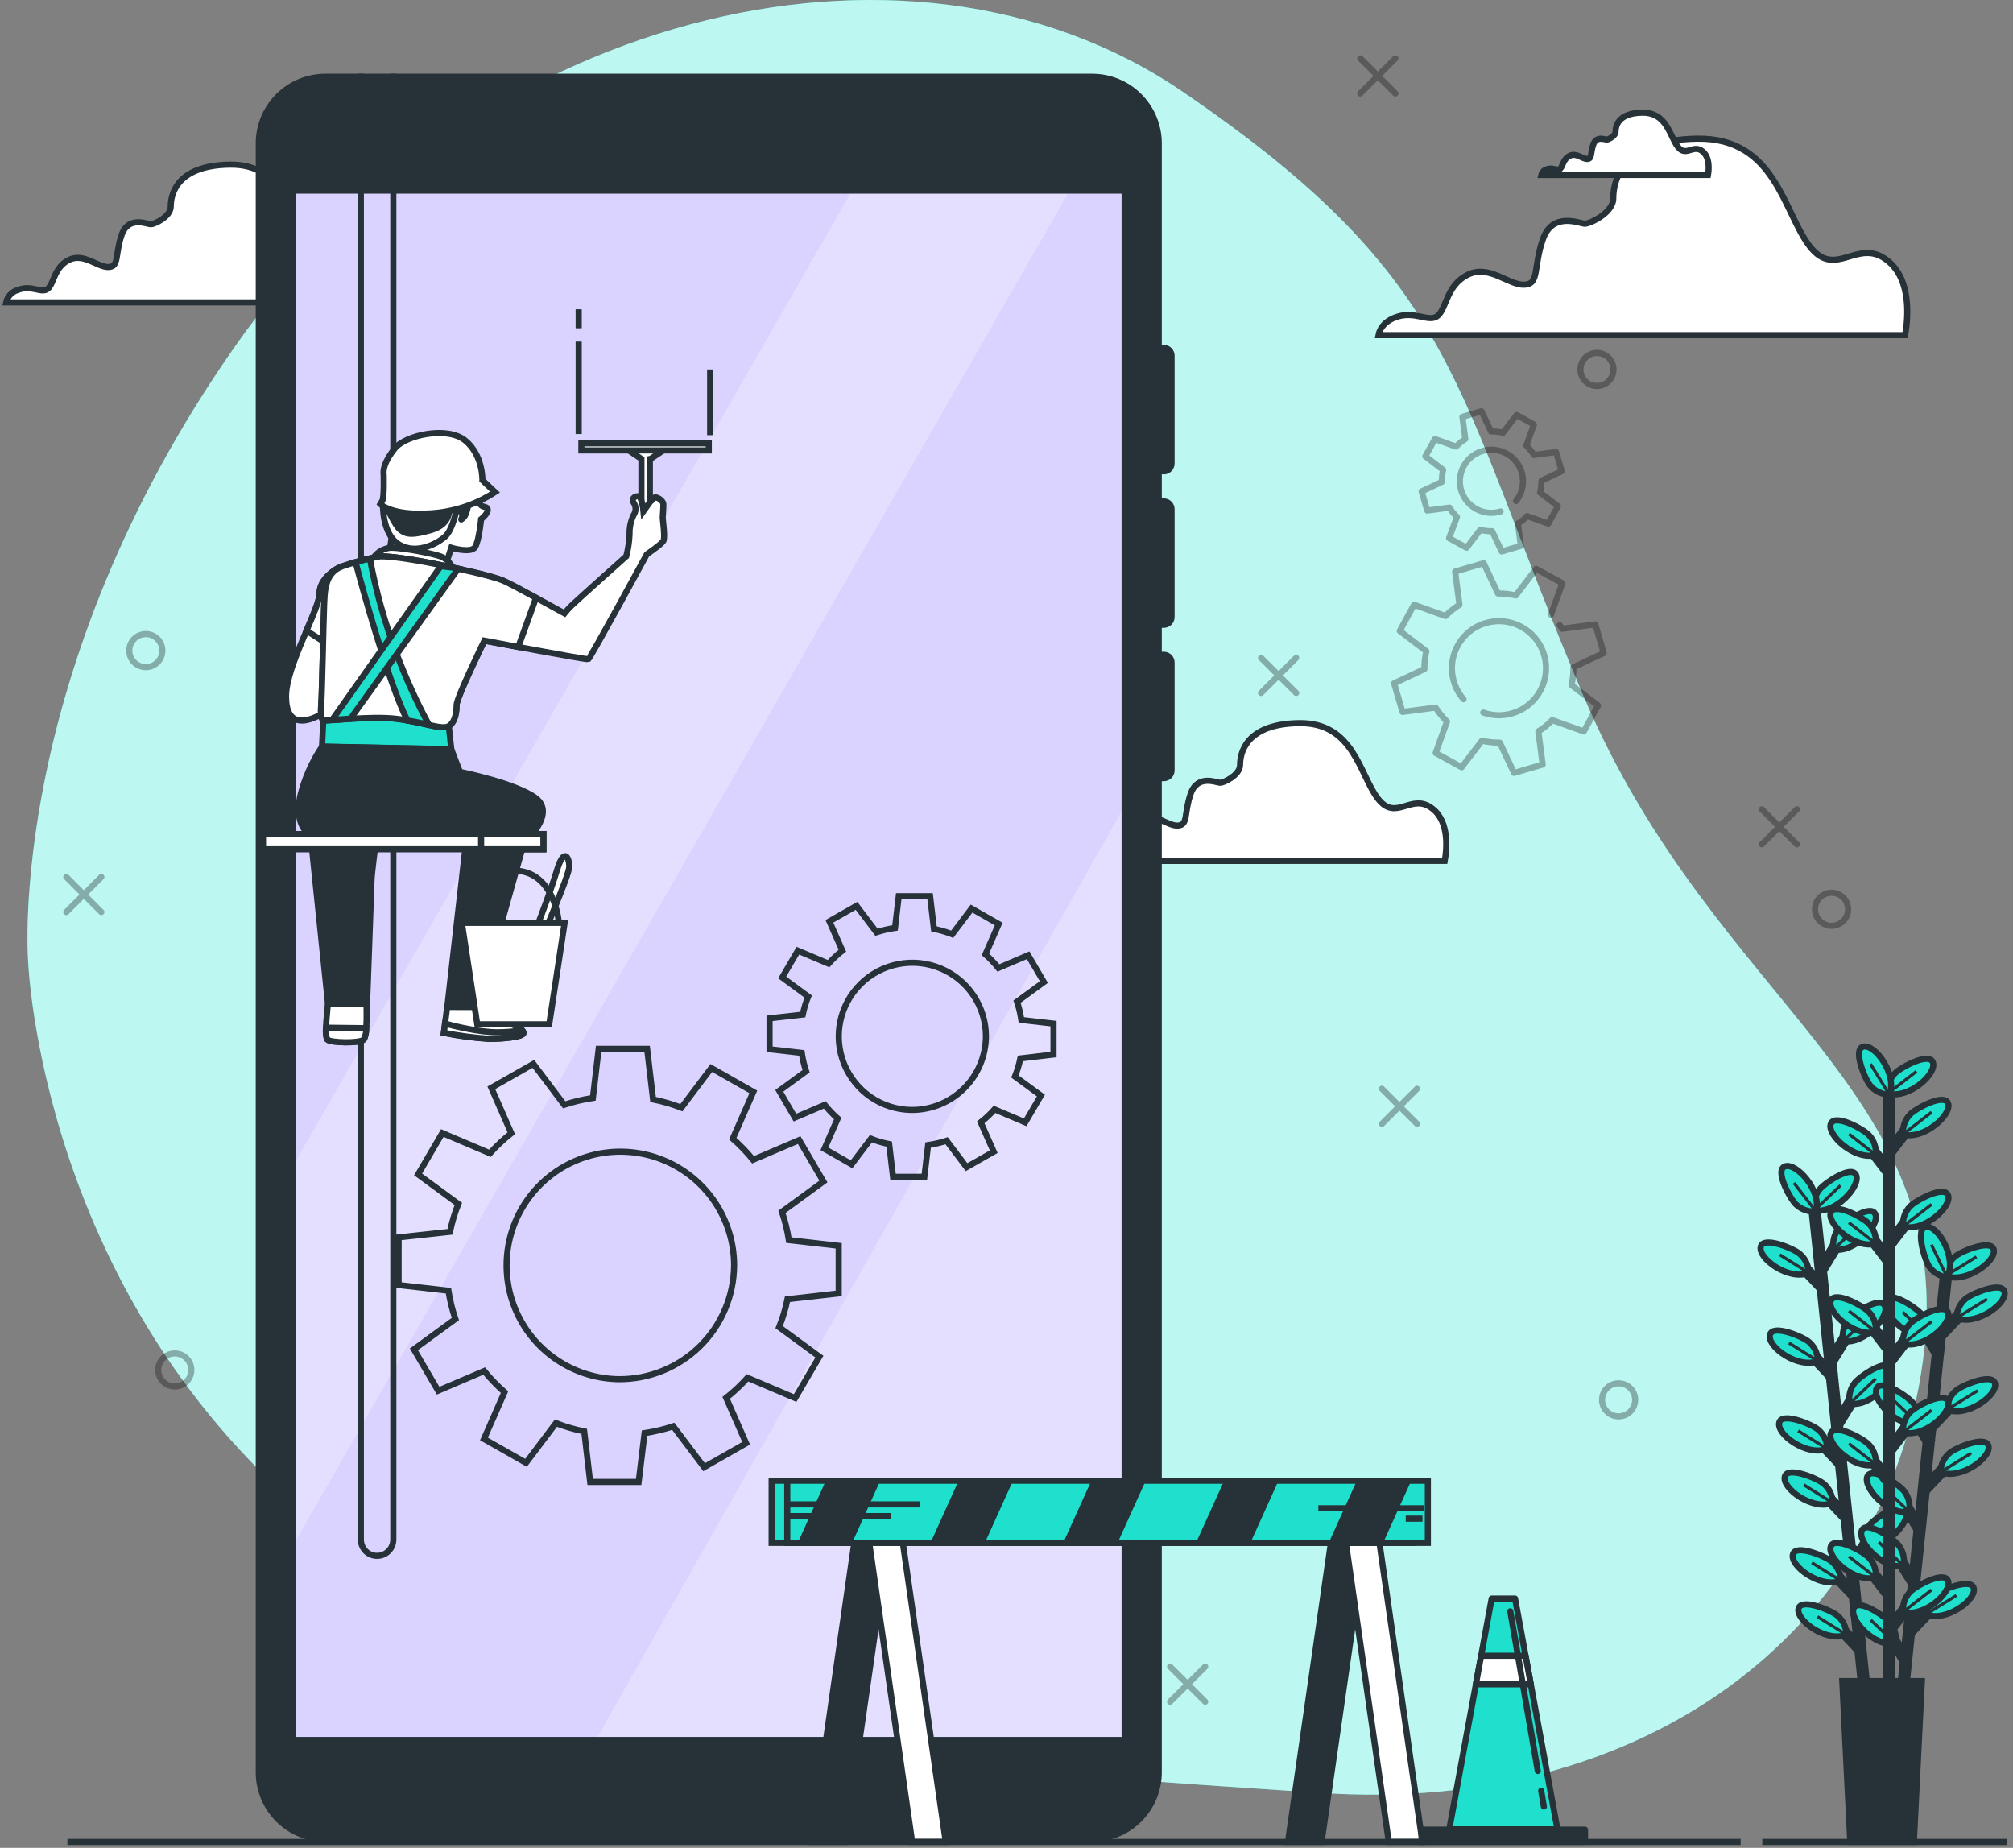 <svg width="329" height="302" viewBox="0 0 329 302" fill="none" xmlns="http://www.w3.org/2000/svg">
<rect x="0" y="0" width="329" height="302" fill="#808080" stroke="none"/>
<path d="M4.587 156.87C4.587 156.87 6.42 212.576 52.891 249.708C99.363 286.84 163.835 289.5 216.009 293.024C268.184 296.547 308.245 267.021 314.28 222.382C320.316 177.743 280.46 164.632 258.83 113.816C237.2 63 239.125 46.295 193.361 15.036C147.596 -16.224 76.014 3.007 38.479 56.519C0.943 110.031 4.587 156.87 4.587 156.87Z" fill="#1EE3CF"/>
<path opacity="0.7" d="M4.587 156.87C4.587 156.87 6.42 212.576 52.891 249.708C99.363 286.84 163.835 289.5 216.009 293.024C268.184 296.547 308.245 267.021 314.28 222.382C320.316 177.743 280.46 164.632 258.83 113.816C237.2 63 239.125 46.295 193.361 15.036C147.596 -16.224 76.014 3.007 38.479 56.519C0.943 110.031 4.587 156.87 4.587 156.87Z" fill="white"/>
<path d="M311.372 54.771C311.825 52.189 312.483 45.771 308.542 42.63C303.589 38.632 300.052 45.821 295.757 40.231C291.462 34.642 290.181 22.486 277.41 22.663C264.639 22.84 263.67 30.014 263.67 32.413C263.67 34.812 259.835 36.566 259.035 36.566C258.236 36.566 253.757 34.486 252.158 39.128C250.559 43.769 251.648 46.444 249.108 46.536C246.568 46.628 243.391 43.182 239.91 44.887C236.429 46.592 236.45 50.3 235.014 51.58C233.578 52.861 231.179 50.618 227.981 51.899C226.042 52.67 225.462 53.915 225.299 54.771H311.372Z" fill="white" stroke="#263238" stroke-miterlimit="10"/>
<path d="M61.361 49.422C61.686 47.611 62.146 43.111 59.408 40.932C55.934 38.102 53.465 43.175 50.443 39.255C47.422 35.335 46.517 26.781 37.552 26.908C28.587 27.036 27.908 32.066 27.908 33.743C27.908 35.42 25.219 36.658 24.66 36.658C24.101 36.658 20.96 35.187 19.863 38.441C18.767 41.696 19.502 43.571 17.741 43.642C15.979 43.712 13.7 41.279 11.274 42.474C8.847 43.67 8.854 46.288 7.835 47.179C6.816 48.071 5.146 46.472 2.882 47.406C2.418 47.545 1.999 47.806 1.669 48.16C1.338 48.514 1.107 48.95 1 49.422H61.361Z" fill="white" stroke="#263238" stroke-miterlimit="10"/>
<path d="M236.125 140.696C236.45 138.885 236.91 134.385 234.172 132.205C230.698 129.375 228.229 134.448 225.207 130.529C222.186 126.609 221.28 118.054 212.316 118.182C203.351 118.309 202.672 123.34 202.672 125.017C202.672 126.694 199.983 127.932 199.424 127.932C198.865 127.932 195.724 126.474 194.599 129.729C193.474 132.984 194.238 134.859 192.476 134.929C190.714 135 188.479 132.566 186.052 133.783C183.625 135 183.632 137.576 182.62 138.467C181.608 139.359 179.931 137.76 177.667 138.694C177.203 138.833 176.784 139.093 176.454 139.448C176.123 139.802 175.892 140.238 175.785 140.71L236.125 140.696Z" fill="white" stroke="#263238" stroke-miterlimit="10"/>
<path d="M279.151 28.592C279.292 27.771 279.504 25.762 278.266 24.743C276.696 23.477 275.585 25.755 274.219 23.986C272.854 22.217 272.457 18.368 268.396 18.418C264.335 18.467 264.045 20.745 264.045 21.503C264.045 22.26 262.828 22.819 262.58 22.819C262.332 22.819 260.91 22.161 260.401 23.632C259.891 25.104 260.238 25.946 259.431 25.981C258.625 26.017 257.634 24.913 256.538 25.465C255.441 26.017 255.441 27.177 254.988 27.587C254.535 27.998 253.771 27.283 252.759 27.686C252.549 27.749 252.359 27.866 252.21 28.027C252.06 28.187 251.957 28.385 251.91 28.599L279.151 28.592Z" fill="white" stroke="#263238" stroke-miterlimit="10"/>
<path d="M76.679 142.274V139.047" stroke="#263238" stroke-miterlimit="10"/>
<g opacity="0.3">
<path d="M261.003 63.085C262.495 63.085 263.705 61.875 263.705 60.382C263.705 58.89 262.495 57.679 261.003 57.679C259.51 57.679 258.3 58.89 258.3 60.382C258.3 61.875 259.51 63.085 261.003 63.085Z" stroke="black" stroke-linecap="round" stroke-linejoin="round"/>
<path d="M23.833 109.033C25.325 109.033 26.535 107.823 26.535 106.33C26.535 104.838 25.325 103.628 23.833 103.628C22.34 103.628 21.13 104.838 21.13 106.33C21.13 107.823 22.34 109.033 23.833 109.033Z" stroke="black" stroke-linecap="round" stroke-linejoin="round"/>
<path d="M227.217 248.894C228.71 248.894 229.92 247.684 229.92 246.191C229.92 244.699 228.71 243.488 227.217 243.488C225.724 243.488 224.514 244.699 224.514 246.191C224.514 247.684 225.724 248.894 227.217 248.894Z" stroke="black" stroke-linecap="round" stroke-linejoin="round"/>
<path d="M28.566 226.599C30.059 226.599 31.269 225.389 31.269 223.896C31.269 222.404 30.059 221.194 28.566 221.194C27.073 221.194 25.863 222.404 25.863 223.896C25.863 225.389 27.073 226.599 28.566 226.599Z" stroke="black" stroke-linecap="round" stroke-linejoin="round"/>
<path d="M211.842 107.512L206.104 113.25" stroke="black" stroke-linecap="round" stroke-linejoin="round"/>
<path d="M211.842 113.25L206.104 107.512" stroke="black" stroke-linecap="round" stroke-linejoin="round"/>
<path d="M191.238 272.385L196.977 278.116" stroke="black" stroke-linecap="round" stroke-linejoin="round"/>
<path d="M196.977 272.385L191.238 278.116" stroke="black" stroke-linecap="round" stroke-linejoin="round"/>
<path d="M10.835 143.328L16.566 149.059" stroke="black" stroke-linecap="round" stroke-linejoin="round"/>
<path d="M16.566 143.328L10.835 149.059" stroke="black" stroke-linecap="round" stroke-linejoin="round"/>
<path d="M222.321 9.538L228.059 15.276" stroke="black" stroke-linecap="round" stroke-linejoin="round"/>
<path d="M228.059 9.538L222.321 15.276" stroke="black" stroke-linecap="round" stroke-linejoin="round"/>
<path d="M264.54 231.481C266.033 231.481 267.243 230.271 267.243 228.779C267.243 227.286 266.033 226.076 264.54 226.076C263.048 226.076 261.837 227.286 261.837 228.779C261.837 230.271 263.048 231.481 264.54 231.481Z" stroke="black" stroke-linecap="round" stroke-linejoin="round"/>
<path d="M299.344 151.309C300.837 151.309 302.047 150.099 302.047 148.606C302.047 147.114 300.837 145.904 299.344 145.904C297.852 145.904 296.642 147.114 296.642 148.606C296.642 150.099 297.852 151.309 299.344 151.309Z" stroke="black" stroke-linecap="round" stroke-linejoin="round"/>
<path d="M225.858 177.934L231.597 183.672" stroke="black" stroke-linecap="round" stroke-linejoin="round"/>
<path d="M231.597 177.934L225.858 183.672" stroke="black" stroke-linecap="round" stroke-linejoin="round"/>
<path d="M287.953 132.262L293.684 137.993" stroke="black" stroke-linecap="round" stroke-linejoin="round"/>
<path d="M293.684 132.262L287.953 137.993" stroke="black" stroke-linecap="round" stroke-linejoin="round"/>
<path d="M83.132 14.271L88.864 20.003" stroke="black" stroke-linecap="round" stroke-linejoin="round"/>
<path d="M88.864 14.271L83.132 20.003" stroke="black" stroke-linecap="round" stroke-linejoin="round"/>
</g>
<path d="M185.925 25.486H43.121V290.031H185.925V25.486Z" fill="#DAD2FF"/>
<path opacity="0.3" d="M142.503 25.486L43.121 198.856V260.887L178.057 25.486H142.503Z" fill="white"/>
<path opacity="0.3" d="M185.925 133.84L183.562 132.135L97.665 283.868L100.008 290.031H185.925V133.84Z" fill="white"/>
<path d="M190.212 77.533C190.679 77.531 191.126 77.345 191.456 77.015C191.786 76.685 191.972 76.238 191.974 75.771V58.132C191.974 57.664 191.789 57.215 191.459 56.884C191.128 56.553 190.68 56.365 190.212 56.363C190.101 56.364 189.989 56.376 189.88 56.399V23.406C189.874 20.392 188.673 17.504 186.54 15.375C184.407 13.245 181.516 12.05 178.503 12.05H53.161C50.149 12.053 47.262 13.251 45.132 15.38C43.002 17.508 41.803 20.395 41.797 23.406V289.649C41.797 292.665 42.995 295.558 45.127 297.691C47.259 299.825 50.151 301.024 53.168 301.026H178.503C181.52 301.026 184.414 299.827 186.548 297.694C188.681 295.56 189.88 292.666 189.88 289.649V127.677C189.991 127.688 190.102 127.688 190.212 127.677C190.68 127.677 191.128 127.491 191.458 127.161C191.789 126.831 191.974 126.383 191.974 125.915V108.276C191.974 107.809 191.789 107.361 191.458 107.03C191.128 106.7 190.68 106.514 190.212 106.514C190.102 106.507 189.991 106.507 189.88 106.514V102.616C189.991 102.627 190.102 102.627 190.212 102.616C190.68 102.614 191.128 102.427 191.459 102.095C191.789 101.764 191.974 101.315 191.974 100.847V83.215C191.972 82.748 191.786 82.301 191.456 81.971C191.126 81.641 190.679 81.455 190.212 81.453C190.102 81.442 189.991 81.442 189.88 81.453V77.498C189.989 77.52 190.101 77.532 190.212 77.533ZM183.307 283.868H48.378V31.656H183.307V283.868Z" fill="#263238"/>
<path d="M137.075 211.387V203.604L128.931 202.677C128.69 201.105 128.311 199.556 127.799 198.05L134.578 193.097L130.615 186.326L123.087 189.545C122.076 188.306 120.964 187.154 119.762 186.099L123.122 178.451L116.252 174.545L111.363 181.033C109.862 180.451 108.314 179.999 106.736 179.682L105.766 171.411H97.842L96.901 179.441C95.308 179.681 93.739 180.055 92.21 180.559L87.172 173.873L80.302 177.779L83.563 185.208C82.309 186.197 81.142 187.293 80.075 188.484L72.292 185.172L68.33 191.937L74.91 196.762C74.321 198.238 73.864 199.762 73.545 201.319L65.146 202.231V210.014L73.29 210.941C73.534 212.514 73.915 214.062 74.429 215.569L67.644 220.521L71.606 227.286L79.134 224.073C80.145 225.312 81.258 226.465 82.46 227.519L79.099 235.168L85.969 239.073L90.858 232.585C92.36 233.164 93.908 233.616 95.486 233.937L96.455 242.201H104.379L105.349 234.22C106.941 233.98 108.511 233.606 110.04 233.102L115.078 239.788L121.948 235.875L118.686 228.453C119.941 227.463 121.108 226.367 122.174 225.177L129.957 228.488L133.92 221.717L127.339 216.899C127.929 215.421 128.386 213.894 128.705 212.335L137.075 211.387ZM101.125 225.403C97.459 225.352 93.89 224.218 90.867 222.143C87.843 220.069 85.501 217.147 84.134 213.745C82.766 210.343 82.435 206.613 83.182 203.024C83.929 199.434 85.72 196.146 88.331 193.571C90.941 190.997 94.255 189.252 97.854 188.555C101.454 187.859 105.179 188.242 108.561 189.657C111.944 191.071 114.833 193.455 116.864 196.506C118.896 199.558 119.981 203.143 119.981 206.809C119.964 209.268 119.463 211.7 118.507 213.966C117.55 216.231 116.156 218.286 114.405 220.013C112.654 221.739 110.58 223.104 108.301 224.029C106.023 224.954 103.584 225.421 101.125 225.403Z" stroke="#263238" stroke-miterlimit="10"/>
<path d="M172.184 172.345V167.293L166.927 166.691C166.775 165.678 166.539 164.679 166.219 163.705L170.606 160.5L168.038 156.12L163.177 158.201C162.533 157.399 161.823 156.654 161.054 155.972L163.226 151.019L158.79 148.493L155.627 152.689C154.659 152.31 153.66 152.017 152.641 151.812L152.012 146.47H146.889L146.281 151.656C145.253 151.807 144.24 152.044 143.252 152.363L139.99 148.047L135.554 150.573L137.677 155.37C136.864 156.011 136.109 156.721 135.42 157.493L130.403 155.37L127.842 159.75L132.087 162.863C131.705 163.819 131.409 164.806 131.203 165.814L125.776 166.429V171.481L131.04 172.083C131.188 173.097 131.425 174.096 131.748 175.069L127.361 178.274L129.922 182.654L134.79 180.573C135.434 181.375 136.144 182.12 136.913 182.802L134.741 187.755L139.177 190.281L142.34 186.106C143.307 186.487 144.306 186.78 145.325 186.984L145.955 192.326H151.078L151.686 187.139C152.714 186.988 153.727 186.751 154.715 186.432L157.969 190.748L162.413 188.222L160.29 183.425C161.103 182.785 161.858 182.074 162.547 181.302L167.557 183.425L170.125 179.045L165.88 175.932C166.261 174.977 166.557 173.989 166.764 172.981L172.184 172.345ZM148.955 181.401C146.583 181.37 144.273 180.639 142.315 179.299C140.358 177.959 138.841 176.069 137.954 173.869C137.067 171.669 136.851 169.255 137.333 166.932C137.814 164.609 138.972 162.481 140.66 160.814C142.349 159.147 144.492 158.017 146.821 157.566C149.15 157.114 151.56 157.361 153.749 158.276C155.938 159.191 157.807 160.732 159.122 162.707C160.437 164.681 161.139 167.001 161.139 169.373C161.129 170.963 160.806 172.535 160.188 174C159.57 175.465 158.67 176.794 157.538 177.91C156.407 179.027 155.067 179.911 153.594 180.509C152.121 181.108 150.545 181.411 148.955 181.401Z" stroke="#263238" stroke-miterlimit="10"/>
<path opacity="0.3" d="M253.488 100.451L255.342 95.307L251.061 92.972L247.736 97.316C246.781 97.091 245.802 96.984 244.821 96.998L242.493 92.045L237.823 93.418L238.531 98.838C237.7 99.357 236.935 99.975 236.252 100.677L231.108 98.83L228.774 103.111L233.118 106.429C232.893 107.385 232.786 108.363 232.8 109.345L227.847 111.679L229.226 116.349L234.639 115.642C235.162 116.472 235.782 117.237 236.486 117.92L234.639 123.064L238.884 125.399L242.21 121.054C243.165 121.279 244.144 121.386 245.125 121.373L247.453 126.326L252.13 124.953L251.422 119.533C252.255 119.017 253.02 118.399 253.7 117.694L258.851 119.54L261.179 115.295L256.842 111.97C257.061 111.014 257.165 110.035 257.153 109.054L262.106 106.727L260.733 102.05L255.314 102.757C255.186 102.552 255.052 102.354 254.917 102.156M239.203 114.276C237.97 112.87 237.292 111.062 237.296 109.192C237.3 107.321 237.985 105.516 239.223 104.115C240.462 102.713 242.168 101.811 244.024 101.577C245.88 101.342 247.757 101.793 249.305 102.843C250.853 103.893 251.965 105.471 252.433 107.281C252.901 109.092 252.694 111.011 251.849 112.68C251.005 114.349 249.581 115.653 247.844 116.348C246.108 117.043 244.178 117.081 242.415 116.455" stroke="black" stroke-linecap="round" stroke-linejoin="round"/>
<path opacity="0.3" d="M245.259 83.59C244.116 83.939 242.887 83.88 241.782 83.423C240.677 82.966 239.765 82.14 239.202 81.085C238.639 80.03 238.46 78.812 238.696 77.64C238.932 76.468 239.568 75.414 240.494 74.658C241.421 73.903 242.582 73.493 243.777 73.499C244.973 73.504 246.13 73.925 247.049 74.689C247.969 75.453 248.595 76.513 248.819 77.688C249.044 78.862 248.853 80.078 248.281 81.128C248.139 81.396 247.971 81.65 247.778 81.885M236.833 87.948L239.698 89.512L241.92 86.604C242.559 86.758 243.215 86.83 243.873 86.816L245.436 90.128L248.564 89.208L248.083 85.578C248.639 85.232 249.15 84.819 249.604 84.347L253.05 85.585L254.613 82.72L251.705 80.498C251.859 79.863 251.937 79.212 251.939 78.559L255.243 77.003L254.323 73.875L250.7 74.356C250.352 73.798 249.936 73.284 249.462 72.828L250.7 69.382L247.87 67.826L245.641 70.727C245.004 70.578 244.35 70.509 243.696 70.521L242.132 67.21L239.005 68.13L239.486 71.753C238.931 72.103 238.42 72.519 237.965 72.991L234.519 71.753L232.955 74.583L235.863 76.805C235.715 77.445 235.644 78.1 235.651 78.757L232.347 80.314L233.266 83.441L236.889 82.96C237.239 83.516 237.652 84.028 238.12 84.488L236.833 87.948Z" stroke="black" stroke-linecap="round" stroke-linejoin="round"/>
<path d="M58.977 12.05V251.618C58.975 252.195 59.161 252.757 59.507 253.218C59.853 253.68 60.34 254.016 60.894 254.176C61.448 254.336 62.04 254.311 62.578 254.105C63.117 253.899 63.574 253.522 63.88 253.033C64.143 252.608 64.283 252.118 64.283 251.618V12.05" stroke="#263238" stroke-miterlimit="10"/>
<path d="M77.981 81.389C78.078 81.785 78.262 82.155 78.519 82.472C78.957 83.017 79.715 82.691 79.715 83.342C79.715 83.993 78.632 84.856 78.632 84.856C78.632 84.856 78.306 88.323 77.656 89.406C77.005 90.488 73.757 89.519 73.757 89.519L72.887 92.222L63.462 91.465L64 87.927L63.023 82.465C63.023 82.465 63.455 80.3 65.189 79.543C66.922 78.786 73.856 79.323 75.158 79.543C76.46 79.762 77.981 81.389 77.981 81.389Z" fill="white" stroke="#263238" stroke-miterlimit="10"/>
<path d="M63.023 82.465C63.023 82.465 63.455 86.802 63.993 87.885C64.531 88.967 66.377 89.399 69.087 88.967C71.797 88.536 72.986 87.665 73.332 86.583C73.679 85.5 74.309 83.547 74.748 83.441C75.186 83.335 75.292 83.335 75.512 83.986C75.731 84.637 74.967 85.281 75.724 84.637C76.481 83.993 76.7 81.17 76.7 81.17C76.7 81.17 70.099 82.033 67.269 82.033C65.893 82.061 64.516 81.988 63.151 81.814L63.023 82.465Z" fill="#263238" stroke="#263238" stroke-miterlimit="10"/>
<path d="M62.592 82.359C62.592 82.359 62.38 87.234 65.196 88.967C68.012 90.701 71.479 88.861 72.781 87.665C74.083 86.47 74.727 82.79 74.727 82.79L73.432 82.903C73.432 82.903 73.863 85.606 70.602 86.583C67.34 87.559 66.356 87.34 65.408 86.583C64.46 85.826 63.024 82.465 63.024 82.465L62.592 82.359Z" fill="white" stroke="#263238" stroke-miterlimit="10"/>
<path d="M62.705 77.59C62.705 77.59 62.811 81.276 62.486 81.835L62.16 82.38C62.16 82.38 64 84.333 70.396 83.894C74.141 83.674 77.763 82.479 80.903 80.427L78.844 78.481C78.844 78.481 78.957 74.363 76.014 71.979C73.07 69.595 66.264 71.116 64.53 73.281C62.797 75.446 62.592 76.833 62.705 77.59Z" fill="white" stroke="#263238" stroke-miterlimit="10"/>
<path d="M52.842 117.679L52.63 122.01L73.757 122.441L73.319 118.33C73.319 118.33 71.585 117.46 66.243 116.703C62.431 116.263 58.586 116.19 54.76 116.484C54.141 116.498 53.525 116.572 52.92 116.703L52.842 117.679Z" fill="#1EE0CC" stroke="#263238" stroke-miterlimit="10"/>
<path d="M108.972 73.231H105.738H105.427H102.187L104.833 74.993V86.597H106.212V75.014L106.326 74.993L108.972 73.231Z" fill="white" stroke="#263238" stroke-miterlimit="10"/>
<path d="M115.842 72.46H95.019V73.613H115.842V72.46Z" fill="white" stroke="#263238" stroke-miterlimit="10"/>
<path d="M55.092 92.944C55.092 92.944 52.219 94.458 52.219 97.026C52.219 99.595 46.75 108.821 46.75 113.809C46.75 118.797 49.92 118.054 52.035 116.979C53.548 116.174 54.971 115.211 56.281 114.106L57.512 94.125C57.512 94.125 57.208 92.795 55.092 92.944Z" fill="white" stroke="#263238" stroke-miterlimit="10"/>
<path d="M55.092 92.944C55.092 92.944 52.219 94.458 52.219 97.026C52.219 98.116 51.236 100.408 50.097 103.069L56.705 107.314L57.512 94.125C57.512 94.125 57.208 92.795 55.092 92.944Z" fill="white" stroke="#263238" stroke-miterlimit="10"/>
<path d="M73.969 92.76C73.596 92.008 72.987 91.4 72.236 91.026C71.047 90.481 65.734 89.512 63.894 89.512C63.306 89.556 62.736 89.735 62.23 90.036C61.722 90.337 61.292 90.751 60.972 91.246L73.969 92.76Z" fill="white" stroke="#263238" stroke-miterlimit="10"/>
<path d="M62.16 90.92C60.063 91.303 57.998 91.845 55.983 92.54C52.955 93.623 53.061 96.786 52.955 99.616C52.849 102.446 52.63 113.264 52.516 114.779C52.403 116.293 52.41 117.488 52.842 117.708C53.273 117.927 60.533 116.951 64.87 117.488C69.207 118.026 72.236 119.328 73.318 118.684C74.401 118.04 74.62 116.406 74.62 115.217C74.62 114.029 79.17 104.703 79.17 104.703C79.17 104.703 95.854 107.845 96.151 107.738C96.448 107.632 105.717 90.588 105.717 90.588C105.717 90.588 108.094 88.96 108.42 88.415C108.745 87.871 108.314 84.955 108.314 84.63C108.314 84.305 108.42 83.215 108.42 82.458C108.42 81.701 107.125 81.043 106.906 81.375C106.719 81.621 106.5 81.84 106.255 82.026L105.172 83.54C105.099 82.761 104.916 81.996 104.627 81.269C104.309 80.838 103.007 81.269 103.545 82.132C103.759 82.433 103.874 82.793 103.874 83.162C103.874 83.531 103.759 83.891 103.545 84.191C103.081 85.172 102.858 86.249 102.894 87.333C102.839 88.541 102.659 89.741 102.356 90.913C102.356 90.913 94.34 98.066 93.448 98.936C93.024 99.344 92.627 99.779 92.259 100.238C92.259 100.238 84.243 95.795 82.29 94.925C80.337 94.055 73.948 92.76 73.948 92.76C73.948 92.76 65.854 90.92 62.16 90.92Z" fill="white" stroke="#263238" stroke-miterlimit="10"/>
<path d="M82.311 94.925C80.365 94.061 73.969 92.76 73.969 92.76C73.969 92.76 65.847 90.92 62.16 90.92C60.063 91.303 57.998 91.845 55.983 92.54C52.955 93.623 53.061 96.786 52.955 99.616C52.849 102.446 52.63 113.264 52.516 114.779C52.403 116.293 52.41 117.488 52.842 117.708C53.273 117.927 60.533 116.951 64.87 117.488C69.207 118.026 72.236 119.328 73.318 118.684C74.401 118.04 74.62 116.406 74.62 115.217C74.62 114.028 79.17 104.703 79.17 104.703L84.703 105.736L87.604 97.705C85.474 96.524 83.224 95.335 82.311 94.925Z" fill="white" stroke="#263238" stroke-miterlimit="10"/>
<path d="M70.099 118.458C68.067 114.671 66.287 110.755 64.771 106.734C62.87 101.728 61.426 96.561 60.455 91.295C59.748 91.451 58.92 91.663 58.014 91.925L58.156 92.031L58.262 92.434C58.969 95.194 63.413 111.368 66.576 117.75C67.92 117.955 69.094 118.238 70.099 118.458Z" fill="#1EE0CC" stroke="#263238" stroke-miterlimit="10"/>
<path d="M54.278 117.658L57.278 117.453L74.882 92.951L73.969 92.76L72.024 92.54L54.278 117.658Z" fill="#1EE0CC" stroke="#263238" stroke-miterlimit="10"/>
<path d="M85.241 136.529C85.241 136.529 51.653 137.073 50.783 136.529C49.913 135.984 48.187 134.363 49.05 130.161C49.758 127.262 50.969 124.51 52.63 122.031L73.757 122.462L75.172 126.149C75.172 126.149 84.271 127.988 87.519 130.394C90.767 132.8 86.436 136.896 86.436 136.896" fill="#263238"/>
<path d="M85.241 136.529C85.241 136.529 51.653 137.073 50.783 136.529C49.913 135.984 48.187 134.363 49.05 130.161C49.758 127.262 50.969 124.51 52.63 122.031L73.757 122.462L75.172 126.149C75.172 126.149 84.271 127.988 87.519 130.394C90.767 132.8 86.436 136.896 86.436 136.896" stroke="#263238" stroke-miterlimit="10"/>
<path d="M75.165 126.128C75.165 126.128 75.809 128.958 76.028 129.92L75.165 126.128Z" fill="white"/>
<path d="M75.165 126.128C75.165 126.128 75.809 128.958 76.028 129.92" stroke="#263238" stroke-miterlimit="10"/>
<path d="M50.896 137.717L53.606 164.045L59.974 164.477C59.974 164.477 60.731 144.007 60.731 143.569C60.731 143.13 61.382 137.83 61.382 137.83L50.896 137.717Z" fill="#263238" stroke="#263238" stroke-miterlimit="10"/>
<path d="M53.606 164.045C53.606 164.045 52.955 169.359 53.493 169.896C54.031 170.434 58.8 170.547 59.451 169.896C60.102 169.245 59.889 164.045 59.889 164.045H53.606Z" fill="white" stroke="#263238" stroke-miterlimit="10"/>
<path d="M59.861 168.036L53.288 167.958C53.194 168.611 53.265 169.277 53.493 169.896C54.038 170.441 58.799 170.547 59.45 169.896C59.742 169.321 59.883 168.681 59.861 168.036Z" fill="white" stroke="#263238" stroke-miterlimit="10"/>
<path d="M76.134 137.937L73.106 164.59H79.17C79.572 163.568 79.898 162.518 80.146 161.448C80.031 160.711 79.849 159.987 79.601 159.283L85.453 138.368L76.134 137.937Z" fill="#263238" stroke="#263238" stroke-miterlimit="10"/>
<path d="M79.17 164.59C79.17 164.59 81.229 166.536 82.531 166.974C83.832 167.413 85.566 168.163 85.566 168.814C85.566 169.465 82.311 169.79 79.906 169.79C77.431 169.63 74.971 169.304 72.54 168.814L73.085 164.569L79.17 164.59Z" fill="white" stroke="#263238" stroke-miterlimit="10"/>
<path d="M85.566 168.814C85.55 168.65 85.471 168.498 85.347 168.389C83.984 168.602 82.608 168.708 81.229 168.708C78.399 168.708 74.203 167.696 72.738 167.293L72.547 168.786C74.978 169.275 77.439 169.602 79.913 169.762C82.311 169.79 85.566 169.465 85.566 168.814Z" fill="white" stroke="#263238" stroke-miterlimit="10"/>
<path d="M86.861 153.757C86.861 153.757 89.79 146.385 90.979 142.38C92.168 138.375 93.038 140.102 93.038 141.623C93.038 143.144 88.269 153.863 88.085 154.727C87.901 155.59 86.104 155.491 86.861 153.757Z" fill="white" stroke="#263238" stroke-miterlimit="10"/>
<path d="M89.762 167.406H78.002L75.483 150.828H92.281L89.762 167.406Z" fill="white" stroke="#263238" stroke-miterlimit="10"/>
<path d="M76.467 150.729C76.467 150.729 77.401 142.168 84.052 142.281C90.703 142.394 91.325 150.729 91.325 150.729" stroke="#263238" stroke-miterlimit="10"/>
<path d="M88.814 136.309H42.986V138.8H88.814V136.309Z" fill="white" stroke="#263238" stroke-miterlimit="10"/>
<path d="M88.813 136.309H78.632V138.8H88.813V136.309Z" fill="white" stroke="#263238" stroke-miterlimit="10"/>
<path d="M94.58 53.646V50.547" stroke="#263238" stroke-miterlimit="10"/>
<path d="M94.58 70.939V55.826" stroke="#263238" stroke-miterlimit="10"/>
<path d="M116.068 71.123V60.382" stroke="#263238" stroke-miterlimit="10"/>
<path d="M138.101 301.026H132.611L139.934 250.005H145.425L138.101 301.026Z" fill="#263238" stroke="#263238" stroke-miterlimit="10"/>
<path d="M149.083 301.026H154.573L147.25 250.005H141.76L149.083 301.026Z" fill="white" stroke="#263238" stroke-miterlimit="10"/>
<path d="M215.995 301.026H210.505L217.828 250.005H223.319L215.995 301.026Z" fill="#263238" stroke="#263238" stroke-miterlimit="10"/>
<path d="M226.977 301.026H232.467L225.144 250.005H219.661L226.977 301.026Z" fill="white" stroke="#263238" stroke-miterlimit="10"/>
<path d="M230.811 242.003H126.116V252.156H230.811V242.003Z" fill="#1EE0CC" stroke="#263238" stroke-miterlimit="10"/>
<path d="M233.366 242.003H128.67V252.156H233.366V242.003Z" fill="#1EE0CC" stroke="#263238" stroke-miterlimit="10"/>
<path d="M130.382 252.156H139.269L143.861 242.003H134.974L130.382 252.156Z" fill="#263238"/>
<path d="M165.554 242.003H156.668L152.076 252.156H160.962L165.554 242.003Z" fill="#263238"/>
<path d="M230.642 242.003H221.755L217.163 252.156H226.05L230.642 242.003Z" fill="#263238"/>
<path d="M208.948 242.003H200.062L195.47 252.156H204.357L208.948 242.003Z" fill="#263238"/>
<path d="M187.248 242.003H178.361L173.769 252.156H182.656L187.248 242.003Z" fill="#263238"/>
<path d="M232.793 246.503H215.465" stroke="#263238" stroke-miterlimit="10"/>
<path d="M232.488 248.201H229.75" stroke="#263238" stroke-miterlimit="10"/>
<path d="M128.224 247.776H145.552" stroke="#263238" stroke-miterlimit="10"/>
<path d="M128.528 245.866H150.413" stroke="#263238" stroke-miterlimit="10"/>
<path d="M259.05 299.024H232.354V301.026H259.05V299.024Z" fill="#263238" stroke="#263238" stroke-linecap="round" stroke-linejoin="round"/>
<path d="M254.542 298.967H236.861L243.795 261.255H247.616L254.542 298.967Z" fill="#1EE0CC" stroke="#263238" stroke-linecap="round" stroke-linejoin="round"/>
<path d="M241.212 275.271H250.191L249.328 270.602H242.076L241.212 275.271Z" fill="white" stroke="#263238" stroke-linecap="round" stroke-linejoin="round"/>
<path d="M251.889 292.67L252.328 295.253" stroke="#263238" stroke-linecap="round" stroke-linejoin="round"/>
<path d="M246.837 263.342L251.33 289.429" stroke="#263238" stroke-linecap="round" stroke-linejoin="round"/>
<path d="M296.62 198.241L304.722 275.922" stroke="#263238" stroke-width="2" stroke-miterlimit="10"/>
<path d="M303.419 261.057L299.74 257.172" stroke="#263238" stroke-width="2" stroke-miterlimit="10"/>
<path d="M300.858 258.34C300.851 257.745 300.717 257.159 300.464 256.621C300.212 256.083 299.847 255.605 299.394 255.22C298.453 254.378 293.486 252.29 293.026 254.038C292.502 255.941 297.589 259.691 300.858 258.34Z" fill="#1EE0CC" stroke="#263238" stroke-miterlimit="10"/>
<path d="M300.858 258.34L296.132 255.396" stroke="#263238" stroke-width="0.5" stroke-miterlimit="10"/>
<path d="M304.34 269.894L300.667 266.01" stroke="#263238" stroke-width="2" stroke-miterlimit="10"/>
<path d="M301.778 267.17C301.771 266.577 301.637 265.993 301.386 265.456C301.134 264.919 300.771 264.442 300.32 264.057C299.372 263.215 294.412 261.128 293.953 262.875C293.429 264.771 298.509 268.507 301.778 267.17Z" fill="#1EE0CC" stroke="#263238" stroke-miterlimit="10"/>
<path d="M301.778 267.17L297.052 264.227" stroke="#263238" stroke-width="0.5" stroke-miterlimit="10"/>
<path d="M301.169 239.498L297.49 235.62" stroke="#263238" stroke-width="2" stroke-miterlimit="10"/>
<path d="M298.637 236.781C298.63 236.186 298.495 235.6 298.243 235.062C297.99 234.524 297.625 234.046 297.172 233.661C296.231 232.819 291.264 230.731 290.804 232.479C290.252 234.382 295.34 238.118 298.637 236.781Z" fill="#1EE0CC" stroke="#263238" stroke-miterlimit="10"/>
<path d="M298.608 236.781L293.882 233.837" stroke="#263238" stroke-width="0.5" stroke-miterlimit="10"/>
<path d="M302.09 248.335L298.417 244.451" stroke="#263238" stroke-width="2" stroke-miterlimit="10"/>
<path d="M299.528 245.618C299.521 245.024 299.388 244.439 299.137 243.9C298.885 243.362 298.522 242.884 298.07 242.498C297.122 241.656 292.162 239.569 291.703 241.316C291.179 243.22 296.259 246.955 299.528 245.618Z" fill="#1EE0CC" stroke="#263238" stroke-miterlimit="10"/>
<path d="M299.528 245.618L294.802 242.668" stroke="#263238" stroke-width="0.5" stroke-miterlimit="10"/>
<path d="M299.67 225.149L295.998 221.264" stroke="#263238" stroke-width="2" stroke-miterlimit="10"/>
<path d="M297.108 222.432C297.102 221.838 296.968 221.252 296.717 220.714C296.466 220.176 296.102 219.698 295.651 219.312C294.703 218.47 289.743 216.382 289.283 218.13C288.731 220.069 293.84 223.769 297.108 222.432Z" fill="#1EE0CC" stroke="#263238" stroke-miterlimit="10"/>
<path d="M297.108 222.432L292.382 219.481" stroke="#263238" stroke-width="0.5" stroke-miterlimit="10"/>
<path d="M298.162 210.736L294.49 206.852" stroke="#263238" stroke-width="2" stroke-miterlimit="10"/>
<path d="M295.608 208.04C295.601 207.446 295.467 206.86 295.214 206.321C294.962 205.783 294.597 205.305 294.144 204.92C293.203 204.078 288.236 201.991 287.776 203.738C287.252 205.621 292.332 209.356 295.608 208.04Z" fill="#1EE0CC" stroke="#263238" stroke-miterlimit="10"/>
<path d="M295.608 208.019L290.882 205.069" stroke="#263238" stroke-width="0.5" stroke-miterlimit="10"/>
<path d="M302.797 255.828L305.592 251.271" stroke="#263238" stroke-width="2" stroke-miterlimit="10"/>
<path d="M304.743 252.616C304.626 252.033 304.636 251.432 304.772 250.854C304.907 250.275 305.165 249.732 305.528 249.262C306.278 248.243 310.708 245.172 311.528 246.786C312.42 248.569 308.217 253.274 304.743 252.616Z" fill="#1EE0CC" stroke="#263238" stroke-miterlimit="10"/>
<path d="M304.743 252.644L308.995 248.576" stroke="#263238" stroke-width="0.5" stroke-miterlimit="10"/>
<path d="M300.37 232.585L303.165 228.029" stroke="#263238" stroke-width="2" stroke-miterlimit="10"/>
<path d="M302.316 229.394C302.199 228.811 302.209 228.211 302.345 227.632C302.48 227.054 302.738 226.511 303.101 226.04C303.851 225.021 308.28 221.951 309.101 223.564C309.993 225.326 305.797 230.024 302.316 229.394Z" fill="#1EE0CC" stroke="#263238" stroke-miterlimit="10"/>
<path d="M302.316 229.394L306.568 225.326" stroke="#263238" stroke-width="0.5" stroke-miterlimit="10"/>
<path d="M299.309 222.368L302.103 217.812" stroke="#263238" stroke-width="2" stroke-miterlimit="10"/>
<path d="M301.247 219.177C301.134 218.594 301.145 217.993 301.282 217.415C301.419 216.837 301.677 216.294 302.04 215.823C302.783 214.804 307.212 211.734 308.033 213.354C308.931 215.116 304.728 219.807 301.247 219.177Z" fill="#1EE0CC" stroke="#263238" stroke-miterlimit="10"/>
<path d="M301.248 219.177L305.507 215.109" stroke="#263238" stroke-width="0.5" stroke-miterlimit="10"/>
<path d="M297.745 207.389L300.54 202.833" stroke="#263238" stroke-width="2" stroke-miterlimit="10"/>
<path d="M299.684 204.198C299.57 203.615 299.582 203.014 299.719 202.436C299.855 201.858 300.113 201.315 300.476 200.845C301.226 199.826 305.648 196.762 306.469 198.375C307.368 200.13 303.165 204.835 299.684 204.198Z" fill="#1EE0CC" stroke="#263238" stroke-miterlimit="10"/>
<path d="M299.684 204.198L303.943 200.13" stroke="#263238" stroke-width="0.5" stroke-miterlimit="10"/>
<path d="M296.549 197.809C296.433 197.228 296.443 196.628 296.578 196.05C296.714 195.473 296.972 194.931 297.335 194.462C298.085 193.444 302.514 190.373 303.335 191.986C304.226 193.741 300.052 198.446 296.549 197.809Z" fill="#1EE0CC" stroke="#263238" stroke-miterlimit="10"/>
<path d="M296.549 197.809L300.802 193.741" stroke="#263238" stroke-width="0.5" stroke-miterlimit="10"/>
<path d="M296.797 197.986C296.205 198.04 295.609 197.967 295.047 197.772C294.486 197.577 293.973 197.264 293.542 196.854C292.609 195.998 290.005 191.279 291.71 190.628C293.55 189.92 297.788 194.597 296.797 197.986Z" fill="#1EE0CC" stroke="#263238" stroke-miterlimit="10"/>
<path d="M296.797 197.986L293.196 193.33" stroke="#263238" stroke-width="0.5" stroke-miterlimit="10"/>
<path d="M318.002 208.939L309.936 286.628" stroke="#263238" stroke-width="2" stroke-miterlimit="10"/>
<path d="M311.719 271.812L308.924 267.255" stroke="#263238" stroke-width="2" stroke-miterlimit="10"/>
<path d="M309.773 268.62C309.89 268.039 309.88 267.439 309.744 266.862C309.609 266.284 309.351 265.743 308.988 265.274C308.238 264.255 303.809 261.184 302.988 262.797C302.096 264.552 306.299 269.257 309.773 268.62Z" fill="#1EE0CC" stroke="#263238" stroke-miterlimit="10"/>
<path d="M309.773 268.62L305.754 264.764" stroke="#263238" stroke-width="0.5" stroke-miterlimit="10"/>
<path d="M313.955 250.253L311.16 245.696" stroke="#263238" stroke-width="2" stroke-miterlimit="10"/>
<path d="M312.016 247.062C312.13 246.479 312.119 245.88 311.982 245.302C311.845 244.725 311.587 244.184 311.224 243.715C310.474 242.696 306.044 239.625 305.224 241.238C304.332 242.993 308.542 247.698 312.016 247.062Z" fill="#1EE0CC" stroke="#263238" stroke-miterlimit="10"/>
<path d="M312.016 247.062L307.998 243.205" stroke="#263238" stroke-width="0.5" stroke-miterlimit="10"/>
<path d="M313.042 259.083L310.24 254.533" stroke="#263238" stroke-width="2" stroke-miterlimit="10"/>
<path d="M311.097 255.899C311.213 255.316 311.202 254.714 311.065 254.136C310.929 253.557 310.669 253.014 310.304 252.545C309.554 251.526 305.132 248.462 304.311 250.076C303.413 251.83 307.623 256.536 311.097 255.899Z" fill="#1EE0CC" stroke="#263238" stroke-miterlimit="10"/>
<path d="M311.096 255.899L307.078 252.043" stroke="#263238" stroke-width="0.5" stroke-miterlimit="10"/>
<path d="M315.448 235.896L312.653 231.34" stroke="#263238" stroke-width="2" stroke-miterlimit="10"/>
<path d="M313.495 232.712C313.612 232.13 313.602 231.529 313.467 230.95C313.331 230.372 313.073 229.829 312.71 229.359C311.96 228.34 307.531 225.276 306.71 226.889C305.818 228.644 310.028 233.342 313.495 232.712Z" fill="#1EE0CC" stroke="#263238" stroke-miterlimit="10"/>
<path d="M313.502 232.712L309.483 228.856" stroke="#263238" stroke-width="0.5" stroke-miterlimit="10"/>
<path d="M316.941 221.484L314.146 216.927" stroke="#263238" stroke-width="2" stroke-miterlimit="10"/>
<path d="M314.995 218.3C315.112 217.717 315.102 217.116 314.966 216.538C314.831 215.959 314.573 215.416 314.21 214.946C313.46 213.927 309.03 210.863 308.21 212.477C307.318 214.231 311.521 218.929 314.995 218.3Z" fill="#1EE0CC" stroke="#263238" stroke-miterlimit="10"/>
<path d="M315.002 218.3L310.983 214.444" stroke="#263238" stroke-width="0.5" stroke-miterlimit="10"/>
<path d="M312.193 266.569L315.866 262.684" stroke="#263238" stroke-width="2" stroke-miterlimit="10"/>
<path d="M314.748 263.845C314.755 263.251 314.889 262.666 315.142 262.129C315.394 261.592 315.759 261.115 316.212 260.731C317.153 259.882 322.113 257.795 322.58 259.543C323.104 261.446 318.024 265.182 314.748 263.845Z" fill="#1EE0CC" stroke="#263238" stroke-miterlimit="10"/>
<path d="M314.748 263.845L319.75 260.745" stroke="#263238" stroke-width="0.5" stroke-miterlimit="10"/>
<path d="M314.606 243.319L318.278 239.434" stroke="#263238" stroke-width="2" stroke-miterlimit="10"/>
<path d="M317.16 240.587C317.167 239.994 317.302 239.409 317.554 238.872C317.807 238.335 318.172 237.858 318.625 237.474C319.566 236.632 324.526 234.538 324.993 236.286C325.523 238.196 320.436 241.932 317.16 240.587Z" fill="#1EE0CC" stroke="#263238" stroke-miterlimit="10"/>
<path d="M317.16 240.595L322.163 237.495" stroke="#263238" stroke-width="0.5" stroke-miterlimit="10"/>
<path d="M315.667 233.102L319.34 229.217" stroke="#263238" stroke-width="2" stroke-miterlimit="10"/>
<path d="M318.222 230.378C318.229 229.784 318.363 229.199 318.616 228.662C318.869 228.125 319.234 227.648 319.686 227.264C320.627 226.422 325.587 224.328 326.054 226.076C326.578 227.979 321.498 231.715 318.222 230.378Z" fill="#1EE0CC" stroke="#263238" stroke-miterlimit="10"/>
<path d="M318.222 230.378L323.224 227.279" stroke="#263238" stroke-width="0.5" stroke-miterlimit="10"/>
<path d="M317.217 218.123L320.889 214.238" stroke="#263238" stroke-width="2" stroke-miterlimit="10"/>
<path d="M319.778 215.399C319.785 214.806 319.919 214.222 320.171 213.685C320.422 213.148 320.785 212.671 321.236 212.286C322.177 211.444 327.144 209.349 327.604 211.097C328.127 212.993 323.047 216.736 319.778 215.399Z" fill="#1EE0CC" stroke="#263238" stroke-miterlimit="10"/>
<path d="M319.778 215.399L324.781 212.3" stroke="#263238" stroke-width="0.5" stroke-miterlimit="10"/>
<path d="M318.023 208.507C318.03 207.913 318.163 207.328 318.415 206.79C318.666 206.251 319.03 205.773 319.481 205.387C320.422 204.545 325.389 202.451 325.849 204.198C326.372 206.102 321.278 209.837 318.023 208.507Z" fill="#1EE0CC" stroke="#263238" stroke-miterlimit="10"/>
<path d="M318.023 208.507L323.026 205.401" stroke="#263238" stroke-width="0.5" stroke-miterlimit="10"/>
<path d="M318.228 208.748C317.638 208.68 317.069 208.486 316.56 208.18C316.052 207.874 315.614 207.462 315.278 206.972C314.57 205.946 312.978 200.788 314.769 200.498C316.714 200.165 319.898 205.613 318.228 208.748Z" fill="#1EE0CC" stroke="#263238" stroke-miterlimit="10"/>
<path d="M318.229 208.727L315.667 203.427" stroke="#263238" stroke-width="0.5" stroke-miterlimit="10"/>
<path d="M308.762 177.304V275.547" stroke="#263238" stroke-width="2" stroke-miterlimit="10"/>
<path d="M308.839 260.774L305.584 256.529" stroke="#263238" stroke-width="2" stroke-miterlimit="10"/>
<path d="M306.575 257.802C306.629 257.211 306.556 256.616 306.361 256.056C306.166 255.495 305.853 254.984 305.443 254.554C304.594 253.613 299.875 251.017 299.224 252.715C298.516 254.554 303.186 258.793 306.575 257.802Z" fill="#1EE0CC" stroke="#263238" stroke-miterlimit="10"/>
<path d="M306.576 257.802L302.182 254.385" stroke="#263238" stroke-width="0.5" stroke-miterlimit="10"/>
<path d="M308.839 242.314L305.584 238.069" stroke="#263238" stroke-width="2" stroke-miterlimit="10"/>
<path d="M306.575 239.342C306.629 238.75 306.557 238.154 306.361 237.592C306.166 237.031 305.853 236.518 305.443 236.087C304.594 235.154 299.875 232.55 299.224 234.255C298.516 236.087 303.186 240.333 306.575 239.342Z" fill="#1EE0CC" stroke="#263238" stroke-miterlimit="10"/>
<path d="M306.576 239.342L302.182 235.925" stroke="#263238" stroke-width="0.5" stroke-miterlimit="10"/>
<path d="M308.839 220.635L305.584 216.396" stroke="#263238" stroke-width="2" stroke-miterlimit="10"/>
<path d="M306.575 217.67C306.629 217.078 306.557 216.482 306.361 215.92C306.166 215.359 305.853 214.846 305.443 214.415C304.594 213.481 299.875 210.878 299.224 212.576C298.516 214.408 303.186 218.653 306.575 217.67Z" fill="#1EE0CC" stroke="#263238" stroke-miterlimit="10"/>
<path d="M306.576 217.67L302.182 214.245" stroke="#263238" stroke-width="0.5" stroke-miterlimit="10"/>
<path d="M308.839 206.208L305.584 201.97" stroke="#263238" stroke-width="2" stroke-miterlimit="10"/>
<path d="M306.575 203.236C306.629 202.645 306.556 202.05 306.361 201.49C306.166 200.929 305.853 200.417 305.443 199.988C304.594 199.054 299.875 196.451 299.224 198.149C298.516 199.988 303.186 204.227 306.575 203.236Z" fill="#1EE0CC" stroke="#263238" stroke-miterlimit="10"/>
<path d="M306.576 203.236L302.182 199.819" stroke="#263238" stroke-width="0.5" stroke-miterlimit="10"/>
<path d="M308.839 191.717L305.584 187.472" stroke="#263238" stroke-width="2" stroke-miterlimit="10"/>
<path d="M306.575 188.745C306.63 188.155 306.557 187.559 306.362 186.999C306.166 186.438 305.853 185.927 305.443 185.498C304.594 184.557 299.875 181.96 299.224 183.658C298.516 185.498 303.186 189.736 306.575 188.745Z" fill="#1EE0CC" stroke="#263238" stroke-miterlimit="10"/>
<path d="M306.576 188.745L302.182 185.328" stroke="#263238" stroke-width="0.5" stroke-miterlimit="10"/>
<path d="M308.769 266.413L312.023 262.168" stroke="#263238" stroke-width="2" stroke-miterlimit="10"/>
<path d="M311.033 263.441C310.978 262.849 311.051 262.253 311.246 261.691C311.442 261.13 311.755 260.617 312.165 260.187C313.014 259.253 317.733 256.649 318.384 258.354C319.092 260.187 314.422 264.432 311.033 263.441Z" fill="#1EE0CC" stroke="#263238" stroke-miterlimit="10"/>
<path d="M311.033 263.441L315.688 259.84" stroke="#263238" stroke-width="0.5" stroke-miterlimit="10"/>
<path d="M308.769 237.05L312.023 232.804" stroke="#263238" stroke-width="2" stroke-miterlimit="10"/>
<path d="M311.033 234.078C310.978 233.487 311.051 232.892 311.246 232.331C311.441 231.771 311.755 231.259 312.165 230.83C313.014 229.889 317.733 227.293 318.384 228.991C319.092 230.83 314.422 235.069 311.033 234.078Z" fill="#1EE0CC" stroke="#263238" stroke-miterlimit="10"/>
<path d="M311.033 234.078L315.688 230.477" stroke="#263238" stroke-width="0.5" stroke-miterlimit="10"/>
<path d="M308.769 222.559L312.023 218.314" stroke="#263238" stroke-width="2" stroke-miterlimit="10"/>
<path d="M311.033 219.587C310.978 218.996 311.051 218.399 311.246 217.838C311.442 217.276 311.755 216.763 312.165 216.333C313.014 215.399 317.733 212.795 318.384 214.5C319.092 216.333 314.422 220.578 311.033 219.587Z" fill="#1EE0CC" stroke="#263238" stroke-miterlimit="10"/>
<path d="M311.033 219.587L315.688 215.986" stroke="#263238" stroke-width="0.5" stroke-miterlimit="10"/>
<path d="M308.769 203.406L312.023 199.161" stroke="#263238" stroke-width="2" stroke-miterlimit="10"/>
<path d="M311.033 200.434C310.978 199.842 311.051 199.246 311.246 198.684C311.442 198.123 311.755 197.61 312.165 197.179C313.014 196.245 317.733 193.642 318.384 195.34C319.092 197.179 314.422 201.425 311.033 200.434Z" fill="#1EE0CC" stroke="#263238" stroke-miterlimit="10"/>
<path d="M311.033 200.434L315.688 196.833" stroke="#263238" stroke-width="0.5" stroke-miterlimit="10"/>
<path d="M308.769 188.342L312.023 184.104" stroke="#263238" stroke-width="2" stroke-miterlimit="10"/>
<path d="M311.033 185.399C310.978 184.807 311.051 184.21 311.246 183.649C311.442 183.088 311.755 182.574 312.165 182.144C313.014 181.21 317.733 178.606 318.384 180.304C319.092 182.123 314.422 186.361 311.033 185.399Z" fill="#1EE0CC" stroke="#263238" stroke-miterlimit="10"/>
<path d="M311.033 185.378L315.688 181.769" stroke="#263238" stroke-width="0.5" stroke-miterlimit="10"/>
<path d="M308.542 178.698C308.488 178.106 308.561 177.51 308.756 176.948C308.951 176.387 309.265 175.874 309.674 175.444C310.523 174.51 315.25 171.906 315.901 173.604C316.637 175.444 311.967 179.689 308.542 178.698Z" fill="#1EE0CC" stroke="#263238" stroke-miterlimit="10"/>
<path d="M308.57 178.698L313.226 175.09" stroke="#263238" stroke-width="0.5" stroke-miterlimit="10"/>
<path d="M308.797 178.896C308.203 178.889 307.618 178.755 307.081 178.502C306.544 178.25 306.067 177.885 305.684 177.432C304.842 176.484 302.761 171.517 304.509 171.064C306.419 170.54 310.141 175.628 308.797 178.896Z" fill="#1EE0CC" stroke="#263238" stroke-miterlimit="10"/>
<path d="M308.797 178.896L305.705 173.887" stroke="#263238" stroke-width="0.5" stroke-miterlimit="10"/>
<path d="M312.801 301.026H302.401L301.099 274.748H314.103L312.801 301.026Z" fill="#263238" stroke="#263238" stroke-miterlimit="10"/>
<path d="M288.024 301.026H328" stroke="#263238" stroke-miterlimit="10"/>
<path d="M11.019 301.026H284.486" stroke="#263238" stroke-miterlimit="10"/>
</svg>
